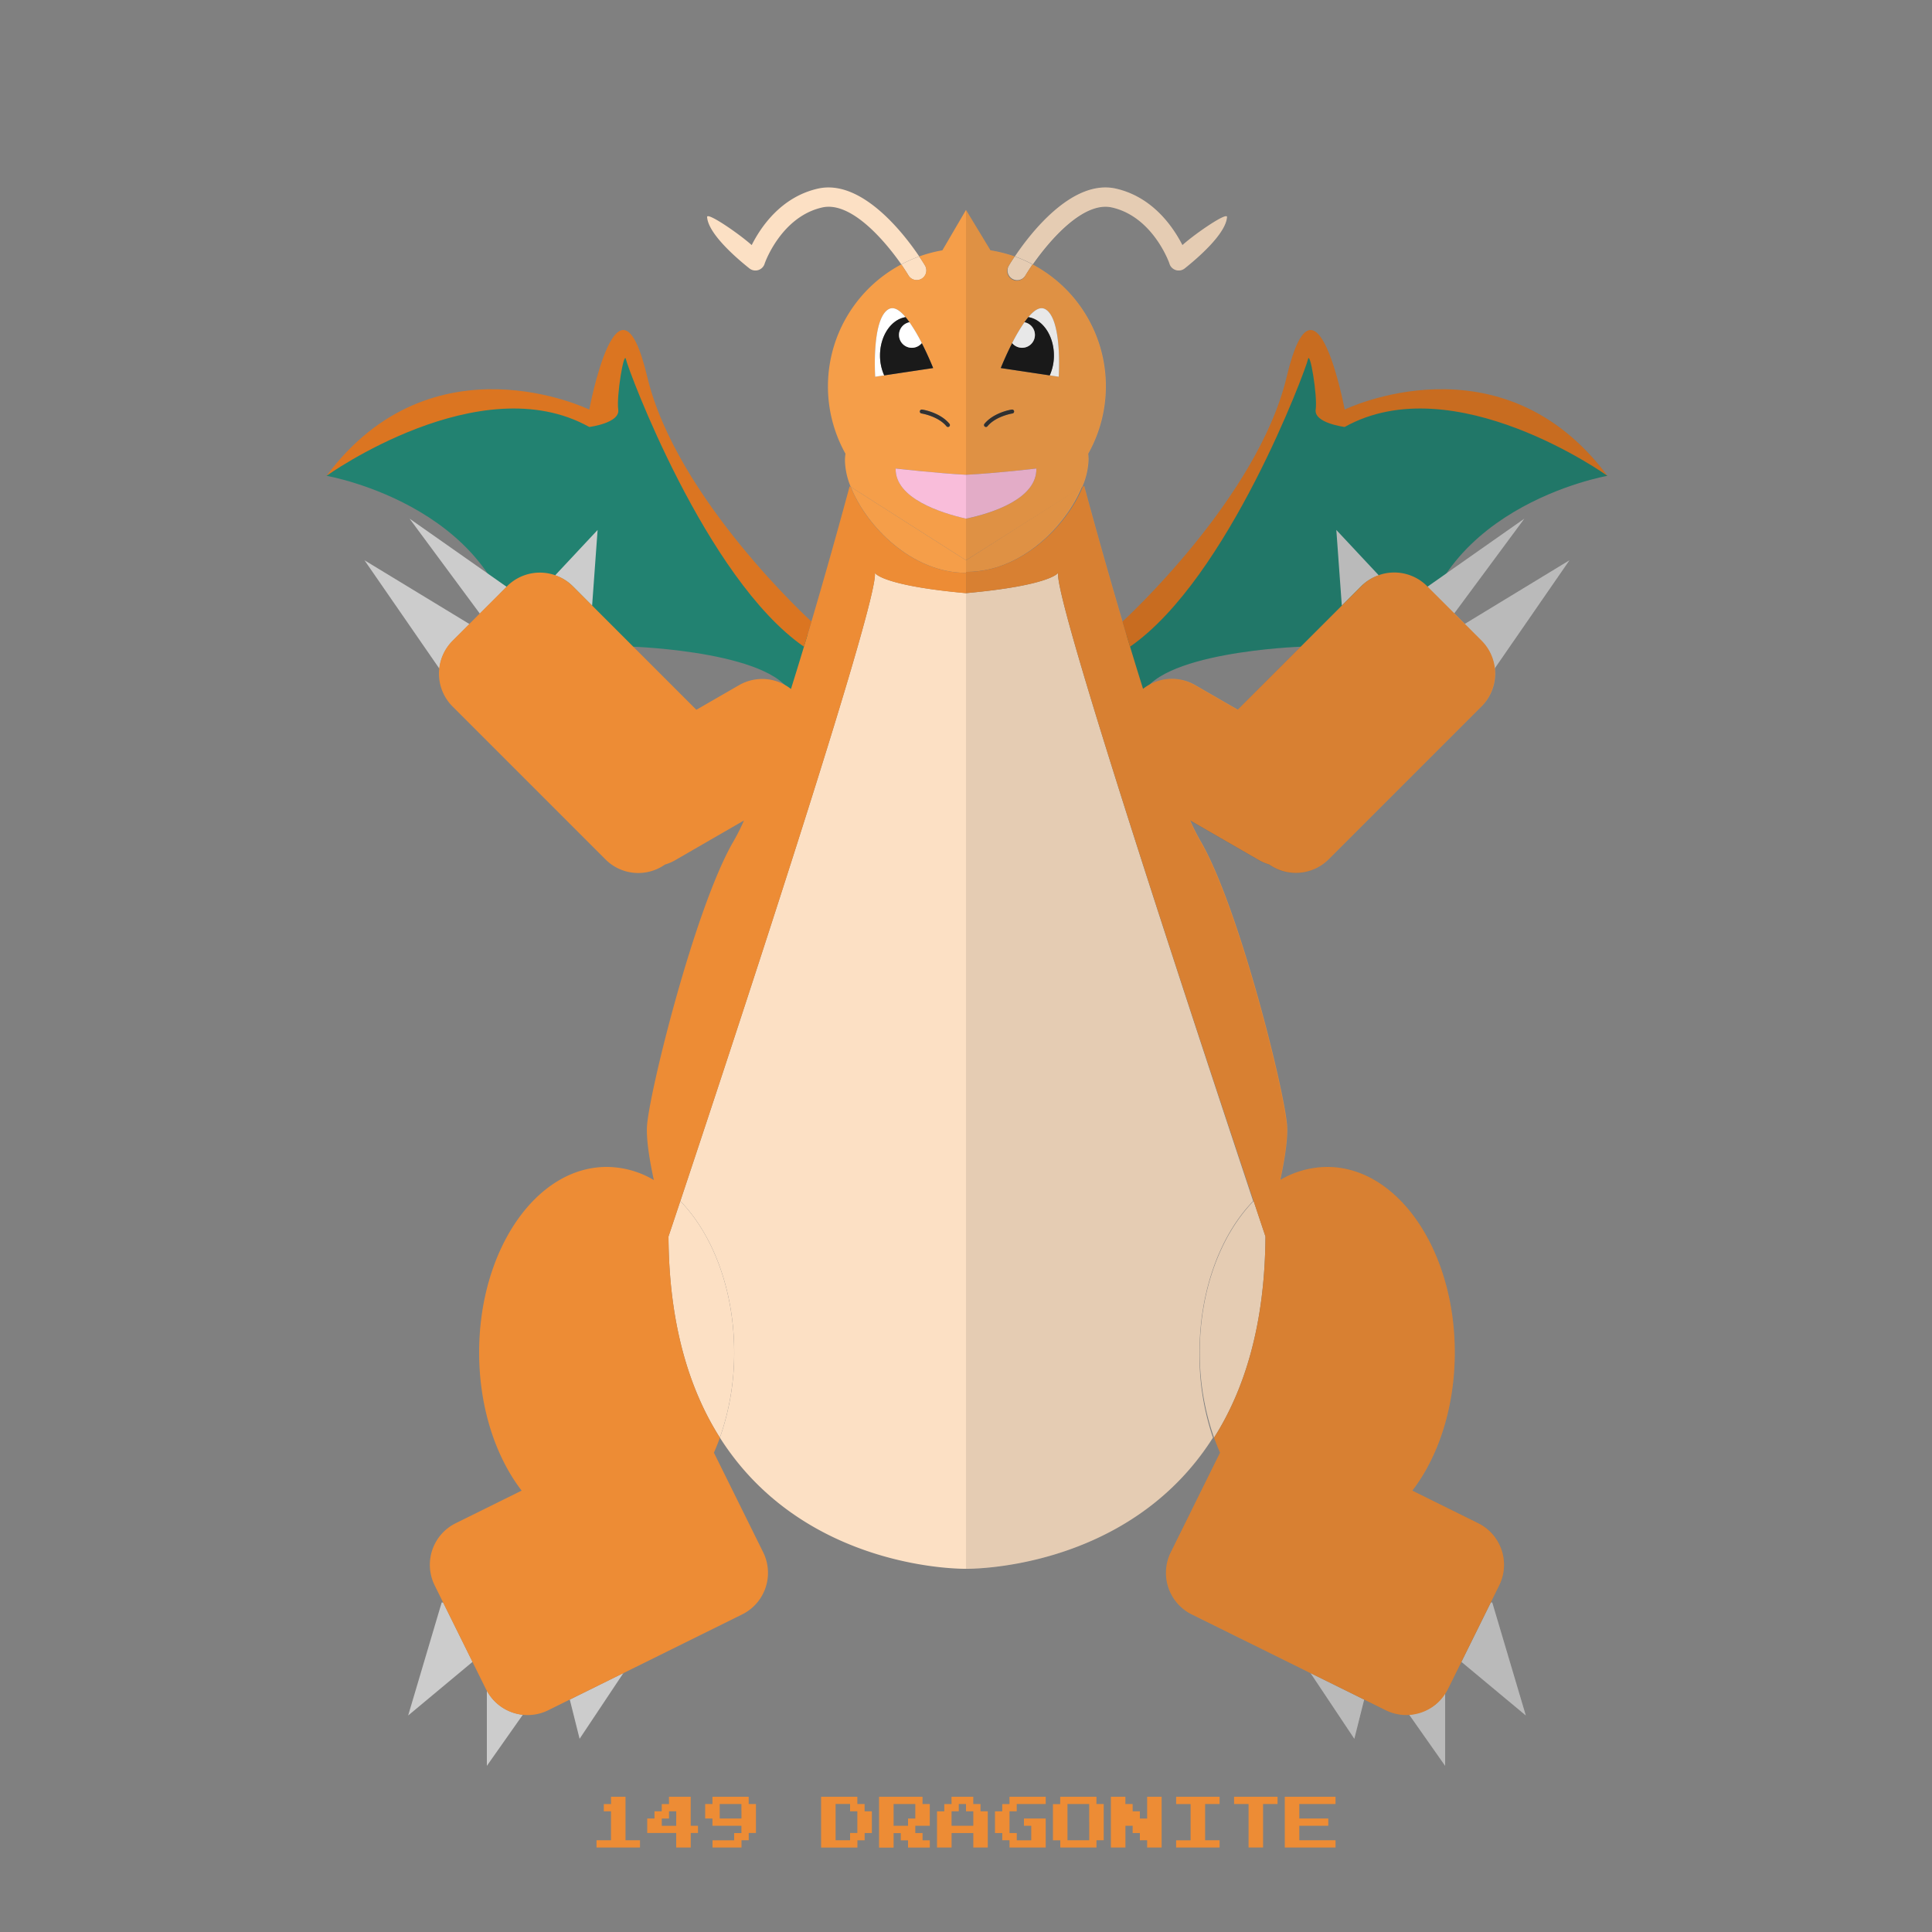 <?xml version="1.0" ?><svg id="pkflt" viewBox="0 0 500 500" xmlns="http://www.w3.org/2000/svg"><rect x="0" y="0" width="500" height="500" fill="#808080" stroke="none"/><defs><style>.cls-1{fill:#228271;}.cls-2{fill:#fce0c4;}.cls-3{fill:#f59e49;}.cls-4{fill:#fff;}.cls-11,.cls-5{fill:#1a1a1a;}.cls-6{fill:#333;}.cls-7{fill:#f9bdda;}.cls-8{fill:#ccc;}.cls-9{fill:#ed8c35;}.cls-10{fill:#db7521;}.cls-11{opacity:0.1;}</style></defs><title/><path class="cls-1" d="M84.5,123.14s48.17,8.32,49.5,49.93,29.87-5.7,29.87-5.7,38.46,1.3,41.46,13.63,5.11-15,5.11-15L190,142.33,176.06,120,162.33,90l-7.67,16-2.17,2.25-12.17-4.58L116,106l-14,4Z"/><path class="cls-2" d="M211.7,48.81c-9.62,2.16-14.87,10.06-17.16,14.62C191,60.28,182.91,54.79,183,56.17c0.29,4.38,7.75,10.75,10.94,13.29a2.5,2.5,0,0,0,3.93-1.16c0-.12,4.24-12.21,14.93-14.61,7.34-1.65,16,8.34,20.46,14.73a35.58,35.58,0,0,1,4.63-2.06C234,60.55,223,46.27,211.7,48.81Z"/><path class="cls-2" d="M237.25,72.5a2.5,2.5,0,0,0,2.15-3.77c-0.1-.17-0.63-1.06-1.51-2.36a35.58,35.58,0,0,0-4.63,2.06c0.74,1.08,1.37,2.05,1.85,2.85A2.5,2.5,0,0,0,237.25,72.5Z"/><path class="cls-3" d="M243.89,64.78a35.55,35.55,0,0,0-6,1.59c0.88,1.3,1.41,2.19,1.51,2.36a2.5,2.5,0,0,1-4.3,2.55c-0.47-.8-1.1-1.78-1.85-2.85a35.74,35.74,0,0,0-14.44,49,11.73,11.73,0,0,0-.14,1.78,18.84,18.84,0,0,0,1.5,6.79L250,145V134.23c-6.43-1.47-18.36-5.24-18.21-13,0,0,10.63,1.22,18.21,1.62V54.33ZM228.83,97.15l-2.33.35s-1-15,3.5-17.5c1.32-.73,2.86.28,4.37,2.08,0.34,0.4.67,0.85,1,1.32a44.58,44.58,0,0,1,3.18,5.39c1.73,3.4,2.95,6.46,2.95,6.46Zm16.82,13.24a0.5,0.5,0,0,1-.7-0.07c-2.18-2.65-6.43-3.32-6.47-3.32a0.5,0.5,0,0,1,.15-1c0.19,0,4.67.73,7.09,3.68A0.5,0.5,0,0,1,245.65,110.39Z"/><path class="cls-3" d="M250,148.25h0V145l-29.83-19C224.22,136.2,236,148.25,250,148.25Z"/><path class="cls-4" d="M234.37,82.08c-1.51-1.79-3-2.81-4.37-2.08-4.5,2.5-3.5,17.5-3.5,17.5l2.33-.35A12.52,12.52,0,0,1,227.75,92C227.75,86.88,230.64,82.66,234.37,82.08Z"/><path class="cls-5" d="M238.55,88.79a3.33,3.33,0,1,1-3.18-5.39c-0.33-.47-0.67-0.92-1-1.32-3.72.58-6.62,4.8-6.62,9.92a12.52,12.52,0,0,0,1.08,5.15l12.67-1.9S240.29,92.19,238.55,88.79Z"/><path class="cls-4" d="M232.67,86.67a3.32,3.32,0,0,0,5.89,2.12,44.58,44.58,0,0,0-3.18-5.39A3.33,3.33,0,0,0,232.67,86.67Z"/><path class="cls-6" d="M238.63,106a0.5,0.5,0,0,0-.15,1s4.29,0.68,6.47,3.32a0.5,0.5,0,1,0,.77-0.64C243.29,106.73,238.82,106,238.63,106Z"/><path class="cls-7" d="M250,134.23V122.87c-7.58-.4-18.21-1.62-18.21-1.62C231.64,129,243.57,132.76,250,134.23Z"/><path class="cls-2" d="M226.41,148.25c1.2,7.07-38.83,128-50.34,162.58,8.43,8.7,13.94,23,13.94,39.17a65.91,65.91,0,0,1-3.7,22.06C208.34,406.81,250,406,250,406V153.5C228,151.5,226.41,148.25,226.41,148.25Z"/><path class="cls-2" d="M176.06,310.83C174.13,316.63,173,320,173,320c0.13,22.92,5.48,39.73,13.3,52.06A65.91,65.91,0,0,0,190,350C190,333.82,184.49,319.53,176.06,310.83Z"/><path class="cls-8" d="M126,437.55V457l9.31-13.23A12,12,0,0,1,126,437.55Z"/><polygon class="cls-8" points="114.31 414.71 105.63 443.97 122.29 430.09 114.7 414.75 114.31 414.71"/><polygon class="cls-8" points="150 450 161.34 432.98 147.46 439.85 150 450"/><path class="cls-8" d="M121.52,161.52L94.33,145l19.39,28.06a11.92,11.92,0,0,1,3.42-7.17Z"/><path class="cls-8" d="M153.24,156.74l1.42-19.59-11,11.76a11.87,11.87,0,0,1,4.61,2.85Z"/><polygon class="cls-8" points="106 134.23 124.2 158.83 131.15 151.89 106 134.23"/><path class="cls-9" d="M250,148.25c-14,0-25.78-12-29.83-22.21l-0.29-.18S212.64,153,204.7,178.31a12,12,0,0,0-13.42-1l-11.06,6.38-27-27-5-5a11.87,11.87,0,0,0-4.61-2.85,12,12,0,0,0-12.36,2.85l-0.14.14-6.94,6.94-2.68,2.68-4.38,4.38a12.05,12.05,0,0,0,0,17l39.6,39.6a12,12,0,0,0,15.39,1.31,11.88,11.88,0,0,0,2.6-1.1l17.84-10.3a54.74,54.74,0,0,1-2.63,5.25c-10,17-22,65.44-22.47,73.94-0.2,3.44.67,8.75,1.77,13.86A24.19,24.19,0,0,0,157,302c-18.23,0-33,21.49-33,48,0,14.22,4.25,27,11,35.77l-17.07,8.44a12,12,0,0,0-5.44,16.08l2.21,4.47,7.58,15.34,3.5,7.08c0.06,0.13.14,0.25,0.21,0.38a12,12,0,0,0,15.87,5.06l5.6-2.77L161.35,433l30.72-15.19a12,12,0,0,0,5.44-16.08l-12.75-25.78q0.83-1.88,1.55-3.87c-7.82-12.33-13.17-29.14-13.3-52.06,0,0,1.13-3.37,3.06-9.17,11.52-34.58,51.55-155.51,50.34-162.58,0,0,1.59,3.25,23.59,5.25v-5.25h0Z"/><path class="cls-10" d="M210,160.86S175,129,167.5,97.5s-15,8.5-15,8.5-40.5-19.73-68,17.14c0,0,39.72-28.44,68-12.64,0,0,8-1,7.5-4.5s1.5-15.5,2-13,20.62,56.73,46.06,74.37"/><path class="cls-1" d="M416,123.14s-48.17,8.32-49.5,49.93-29.87-5.7-29.87-5.7-38.46,1.3-41.46,13.63-5.11-15-5.11-15l20.45-23.67L324.44,120l13.73-30,7.67,16,2.17,2.25,12.17-4.58L384.5,106l14,4Z"/><path class="cls-2" d="M288.8,48.81C298.42,51,303.67,58.87,306,63.43c3.54-3.15,11.63-8.64,11.54-7.26-0.29,4.38-7.75,10.75-10.94,13.29a2.5,2.5,0,0,1-3.93-1.16c0-.12-4.24-12.21-14.93-14.61-7.34-1.65-16,8.34-20.46,14.73a35.58,35.58,0,0,0-4.63-2.06C266.54,60.55,277.47,46.27,288.8,48.81Z"/><path class="cls-2" d="M263.25,72.5a2.5,2.5,0,0,1-2.15-3.77c0.1-.17.63-1.06,1.51-2.36a35.58,35.58,0,0,1,4.63,2.06c-0.74,1.08-1.37,2.05-1.85,2.85A2.5,2.5,0,0,1,263.25,72.5Z"/><path class="cls-3" d="M250,54.33v68.54c8-.4,18.21-1.62,18.21-1.62,0.15,7.74-11.21,11.51-18.21,13V145l30.08-19a19.22,19.22,0,0,0,1.62-6.79,11.72,11.72,0,0,0-.08-1.78,35.68,35.68,0,0,0-14.4-49c-0.74,1.08-1.36,2.05-1.84,2.85a2.5,2.5,0,1,1-4.29-2.55c0.1-.17.63-1.06,1.51-2.36a38.41,38.41,0,0,0-6.26-1.59Zm9,40.92s1.21-3.06,2.95-6.46a44.58,44.58,0,0,1,3.18-5.39c0.33-.47.67-0.92,1-1.32,1.51-1.79,3-2.81,4.37-2.08,4.5,2.5,3.5,17.5,3.5,17.5l-2.33-.35Zm-4.22,14.43c2.43-2.95,6.9-3.65,7.09-3.68a0.5,0.5,0,0,1,.15,1s-4.29.68-6.47,3.32A0.5,0.5,0,1,1,254.78,109.68Z"/><path class="cls-3" d="M250.25,148H250v-3l30-19.09C275.91,136.08,264.21,148,250.25,148Z"/><path class="cls-4" d="M266.13,82.08c1.51-1.79,3-2.81,4.37-2.08,4.5,2.5,3.5,17.5,3.5,17.5l-2.33-.35A12.52,12.52,0,0,0,272.75,92C272.75,86.88,269.86,82.66,266.13,82.08Z"/><path class="cls-5" d="M261.95,88.79a3.33,3.33,0,1,0,3.18-5.39c0.33-.47.67-0.92,1-1.32,3.72,0.58,6.62,4.8,6.62,9.92a12.52,12.52,0,0,1-1.08,5.15L259,95.25S260.21,92.19,261.95,88.79Z"/><path class="cls-4" d="M267.83,86.67a3.32,3.32,0,0,1-5.89,2.12,44.58,44.58,0,0,1,3.18-5.39A3.33,3.33,0,0,1,267.83,86.67Z"/><path class="cls-6" d="M261.87,106a0.5,0.5,0,0,1,.15,1s-4.29.68-6.47,3.32a0.5,0.5,0,1,1-.77-0.64C257.21,106.73,261.68,106,261.87,106Z"/><path class="cls-7" d="M250,134.23V122.87c8-.4,18.21-1.62,18.21-1.62C268.36,129,257,132.76,250,134.23Z"/><path class="cls-2" d="M273.84,148.25c-1.2,7.07,39,128,50.47,162.58-8.43,8.7-13.88,23-13.88,39.17a65.94,65.94,0,0,0,3.48,22.06C291.88,406.81,250,406,250,406V153.5C272,151.5,273.84,148.25,273.84,148.25Z"/><path class="cls-2" d="M324.44,310.83c1.93,5.8,3.06,9.17,3.06,9.17-0.13,22.92-5.48,39.73-13.3,52.06A65.91,65.91,0,0,1,310.5,350C310.5,333.82,316,319.53,324.44,310.83Z"/><path class="cls-8" d="M374,437.55V457l-9.31-13.23C368.51,443.36,373,441.14,374,437.55Z"/><polygon class="cls-8" points="386.19 414.71 394.88 443.97 378.21 430.09 385.8 414.75 386.19 414.71"/><polygon class="cls-8" points="350.5 450 339.15 432.98 353.04 439.85 350.5 450"/><path class="cls-8" d="M379,161.52L406.17,145l-19.39,28.06a11.92,11.92,0,0,0-3.42-7.17Z"/><path class="cls-8" d="M347.26,156.74l-1.42-19.59,11,11.76a11.87,11.87,0,0,0-4.61,2.85Z"/><polygon class="cls-8" points="394.5 134.23 376.3 158.83 369.35 151.89 394.5 134.23"/><path class="cls-9" d="M250.25,148c14,0,25.91-11.92,30-22.09l0.35-.12s7.27,27.18,15.22,52.48a12.06,12.06,0,0,1,13.44-1l11.07,6.39,27-27,5-5a11.87,11.87,0,0,1,4.61-2.85,12,12,0,0,1,12.36,2.85l0.14,0.14,6.94,6.94,2.68,2.68,4.38,4.38a12.05,12.05,0,0,1,0,17l-39.6,39.6a12,12,0,0,1-15.39,1.31,11.88,11.88,0,0,1-2.6-1.1l-17.84-10.3a54.74,54.74,0,0,0,2.63,5.25c10,17,22,65.44,22.47,73.94,0.2,3.44-.67,8.75-1.77,13.86A24.19,24.19,0,0,1,343.5,302c18.23,0,33,21.49,33,48,0,14.22-4.25,27-11,35.77l17.07,8.44A12,12,0,0,1,388,410.28l-2.21,4.47-7.58,15.34-3.5,7.08c-0.06.13-.14,0.25-0.21,0.38a12,12,0,0,1-15.87,5.06l-5.6-2.77L339.15,433l-30.72-15.19A12,12,0,0,1,303,401.72l12.75-25.78q-0.83-1.88-1.55-3.87c7.82-12.33,13.17-29.14,13.3-52.06,0,0-1.13-3.37-3.06-9.17-11.52-34.58-51.8-155.51-50.59-162.58,0,0-1.84,3.25-23.84,5.25V148h0.25Z"/><path class="cls-10" d="M290.5,160.86S325.5,129,333,97.5s15,8.5,15,8.5,40.5-19.73,68,17.14c0,0-39.72-28.44-68-12.64,0,0-8-1-7.5-4.5s-1.5-15.5-2-13-20.62,56.73-46.06,74.37"/><path class="cls-11" d="M379,161.52l4.38,4.38L379,161.52l-2.68-2.68,18.2-24.61-20.17,14.17c14-20.46,41.67-25.26,41.67-25.26C388.5,86.27,348,106,348,106s-7.5-40-15-8.5-42.5,63.36-42.5,63.36l1,3.43,0,0c-6.1-20.41-10.95-38.53-10.95-38.53l-0.35.12c-4,10.17-16,22.09-30,22.09,13.83,0,25.44-11.7,29.59-21.81l0.24-.15a19.22,19.22,0,0,0,1.62-6.79,11.72,11.72,0,0,0-.08-1.78,35.68,35.68,0,0,0-14.38-49h0C271.67,62,280.36,52,287.7,53.69c10.69,2.4,14.89,14.48,14.93,14.61a2.5,2.5,0,0,0,3.93,1.16c3.19-2.54,10.65-8.91,10.94-13.29,0.09-1.38-8,4.11-11.54,7.26-2.29-4.56-7.54-12.45-17.16-14.62-11.32-2.54-22.26,11.74-26.19,17.56-0.88,1.3-1.41,2.19-1.51,2.36A2.8,2.8,0,0,0,262,72.4a2.92,2.92,0,0,0,1.27.6h0a2.92,2.92,0,0,1-1.27-.6,2.65,2.65,0,0,1-.87-3.55c0.1-.17.63-1.12,1.51-2.42a38.48,38.48,0,0,0-6.26-1.62L250,54.33V406s41.88,0.81,63.91-33.94A65.94,65.94,0,0,1,310.44,350c0-16.18,5.45-30.47,13.88-39.17-11.52-34.58-51.67-155.51-50.47-162.58-1.2,7.07,39.08,128,50.59,162.58-8.43,8.7-13.94,23-13.94,39.17a65.91,65.91,0,0,0,3.7,22.06q0.71,2,1.55,3.87L303,401.72a12,12,0,0,0,5.44,16.08L339.15,433l11.35,17L353,439.85l5.6,2.77a11.86,11.86,0,0,0,6.08,1.19L374,457V438.35c0.17-.26.35-0.52,0.5-0.8,0.07-.13.15-0.25,0.21-0.38l3.5-7.08L394.88,444l-8.69-29.26-0.39,0,2.21-4.47a12,12,0,0,0-5.44-16.08l-17.07-8.44c6.75-8.79,11-21.56,11-35.77,0-26.51-14.77-48-33-48a24.19,24.19,0,0,0-12.24,3.43c1.1-5.11,2-10.42,1.77-13.86-0.5-8.5-12.47-56.94-22.47-73.94a54.74,54.74,0,0,1-2.63-5.25l17.84,10.3a11.88,11.88,0,0,0,2.6,1.1,12,12,0,0,0,15.39-1.31l39.6-39.6a12,12,0,0,0,3.42-9.8L406.17,145ZM320.27,183.7l-11.07-6.39a12,12,0,0,0-11.64-.19c9-8.7,38.83-9.74,39-9.75Z"/><path class="cls-9" d="M158.13,465.94V465h3.75v11.25h3.75v1.88H154.38v-1.87h3.75v-7.5h-1.87v-1.87h1.88v-0.94Z"/><path class="cls-9" d="M173.13,465.94V465h5.63v7.5h1.88v1.88h-1.87v3.75H175v-3.75h-7.5v-3.75h1.88v-1.87h1.88v-1.87h1.88v-0.94Zm1.88,4.69v-1.87h-1.87v1.88h-1.87v1.88H175v-1.87Z"/><path class="cls-9" d="M184.38,465.94V465h9.38v1.88h1.88v7.5h-1.87v1.88h-1.87v1.88h-7.5v-1.87H190v-1.87h1.88V472.5h-7.5v-1.87H182.5v-3.75h1.88v-0.94Zm7.5,2.81v-1.87h-5.62v3.75h5.63v-1.87Z"/><path class="cls-9" d="M212.5,471.56V465h9.38v1.88h1.88v1.88h1.88v5.63h-1.87v1.88h-1.87v1.88H212.5v-6.56Zm7.5-3.75v-0.94h-3.75v9.38H220v-1.87h1.88v-5.62H220v-0.94Z"/><path class="cls-9" d="M227.5,471.56V465h11.25v1.88h1.88v5.63h-3.75v1.88h1.88v1.88h1.88v1.88H235v-1.87h-1.87v-1.87h-1.87v3.75H227.5v-6.56Zm9.38-2.81v-1.87h-5.62v5.63H235v-1.87h1.88v-1.87Z"/><path class="cls-9" d="M246.25,465.94V465h5.63v1.88h1.88v1.88h1.88v9.38h-3.75v-3.75h-5.62v3.75H242.5v-9.37h1.88v-1.87h1.88v-0.94Zm3.75,1.88v-0.94h-1.87v1.88h-1.87v3.75h5.63v-3.75H250v-0.94Z"/><path class="cls-9" d="M261.25,465.94V465h9.38v1.88h-7.5v1.88h-1.87v5.63h1.88v1.88h3.75V472.5H265v-1.87h5.63v7.5h-9.37v-1.87h-1.87v-1.87H257.5v-5.62h1.88v-1.87h1.88v-0.94Z"/><path class="cls-9" d="M274.38,465.94V465h9.38v1.88h1.88v9.38h-1.87v1.88h-9.37v-1.87H272.5v-9.37h1.88v-0.94Zm7.5,5.63v-4.69h-5.62v9.38h5.63v-4.69Z"/><path class="cls-9" d="M287.5,471.56V465h3.75v1.88h1.88v1.88H295v1.88h1.88V465h3.75v13.13h-3.75v-1.87H295v-1.87h-1.87V472.5h-1.87v5.63H287.5v-6.56Z"/><path class="cls-9" d="M304.38,465.94V465h11.25v1.88h-3.75v9.38h3.75v1.88H304.38v-1.87h3.75v-9.37h-3.75v-0.94Z"/><path class="cls-9" d="M319.38,465.94V465h11.25v1.88h-3.75v11.25h-3.75V466.88h-3.75v-0.94Z"/><path class="cls-9" d="M332.5,471.56V465h13.13v1.88h-9.37v3.75h7.5v1.88h-7.5v3.75h9.38v1.88H332.5v-6.56Z"/></svg>